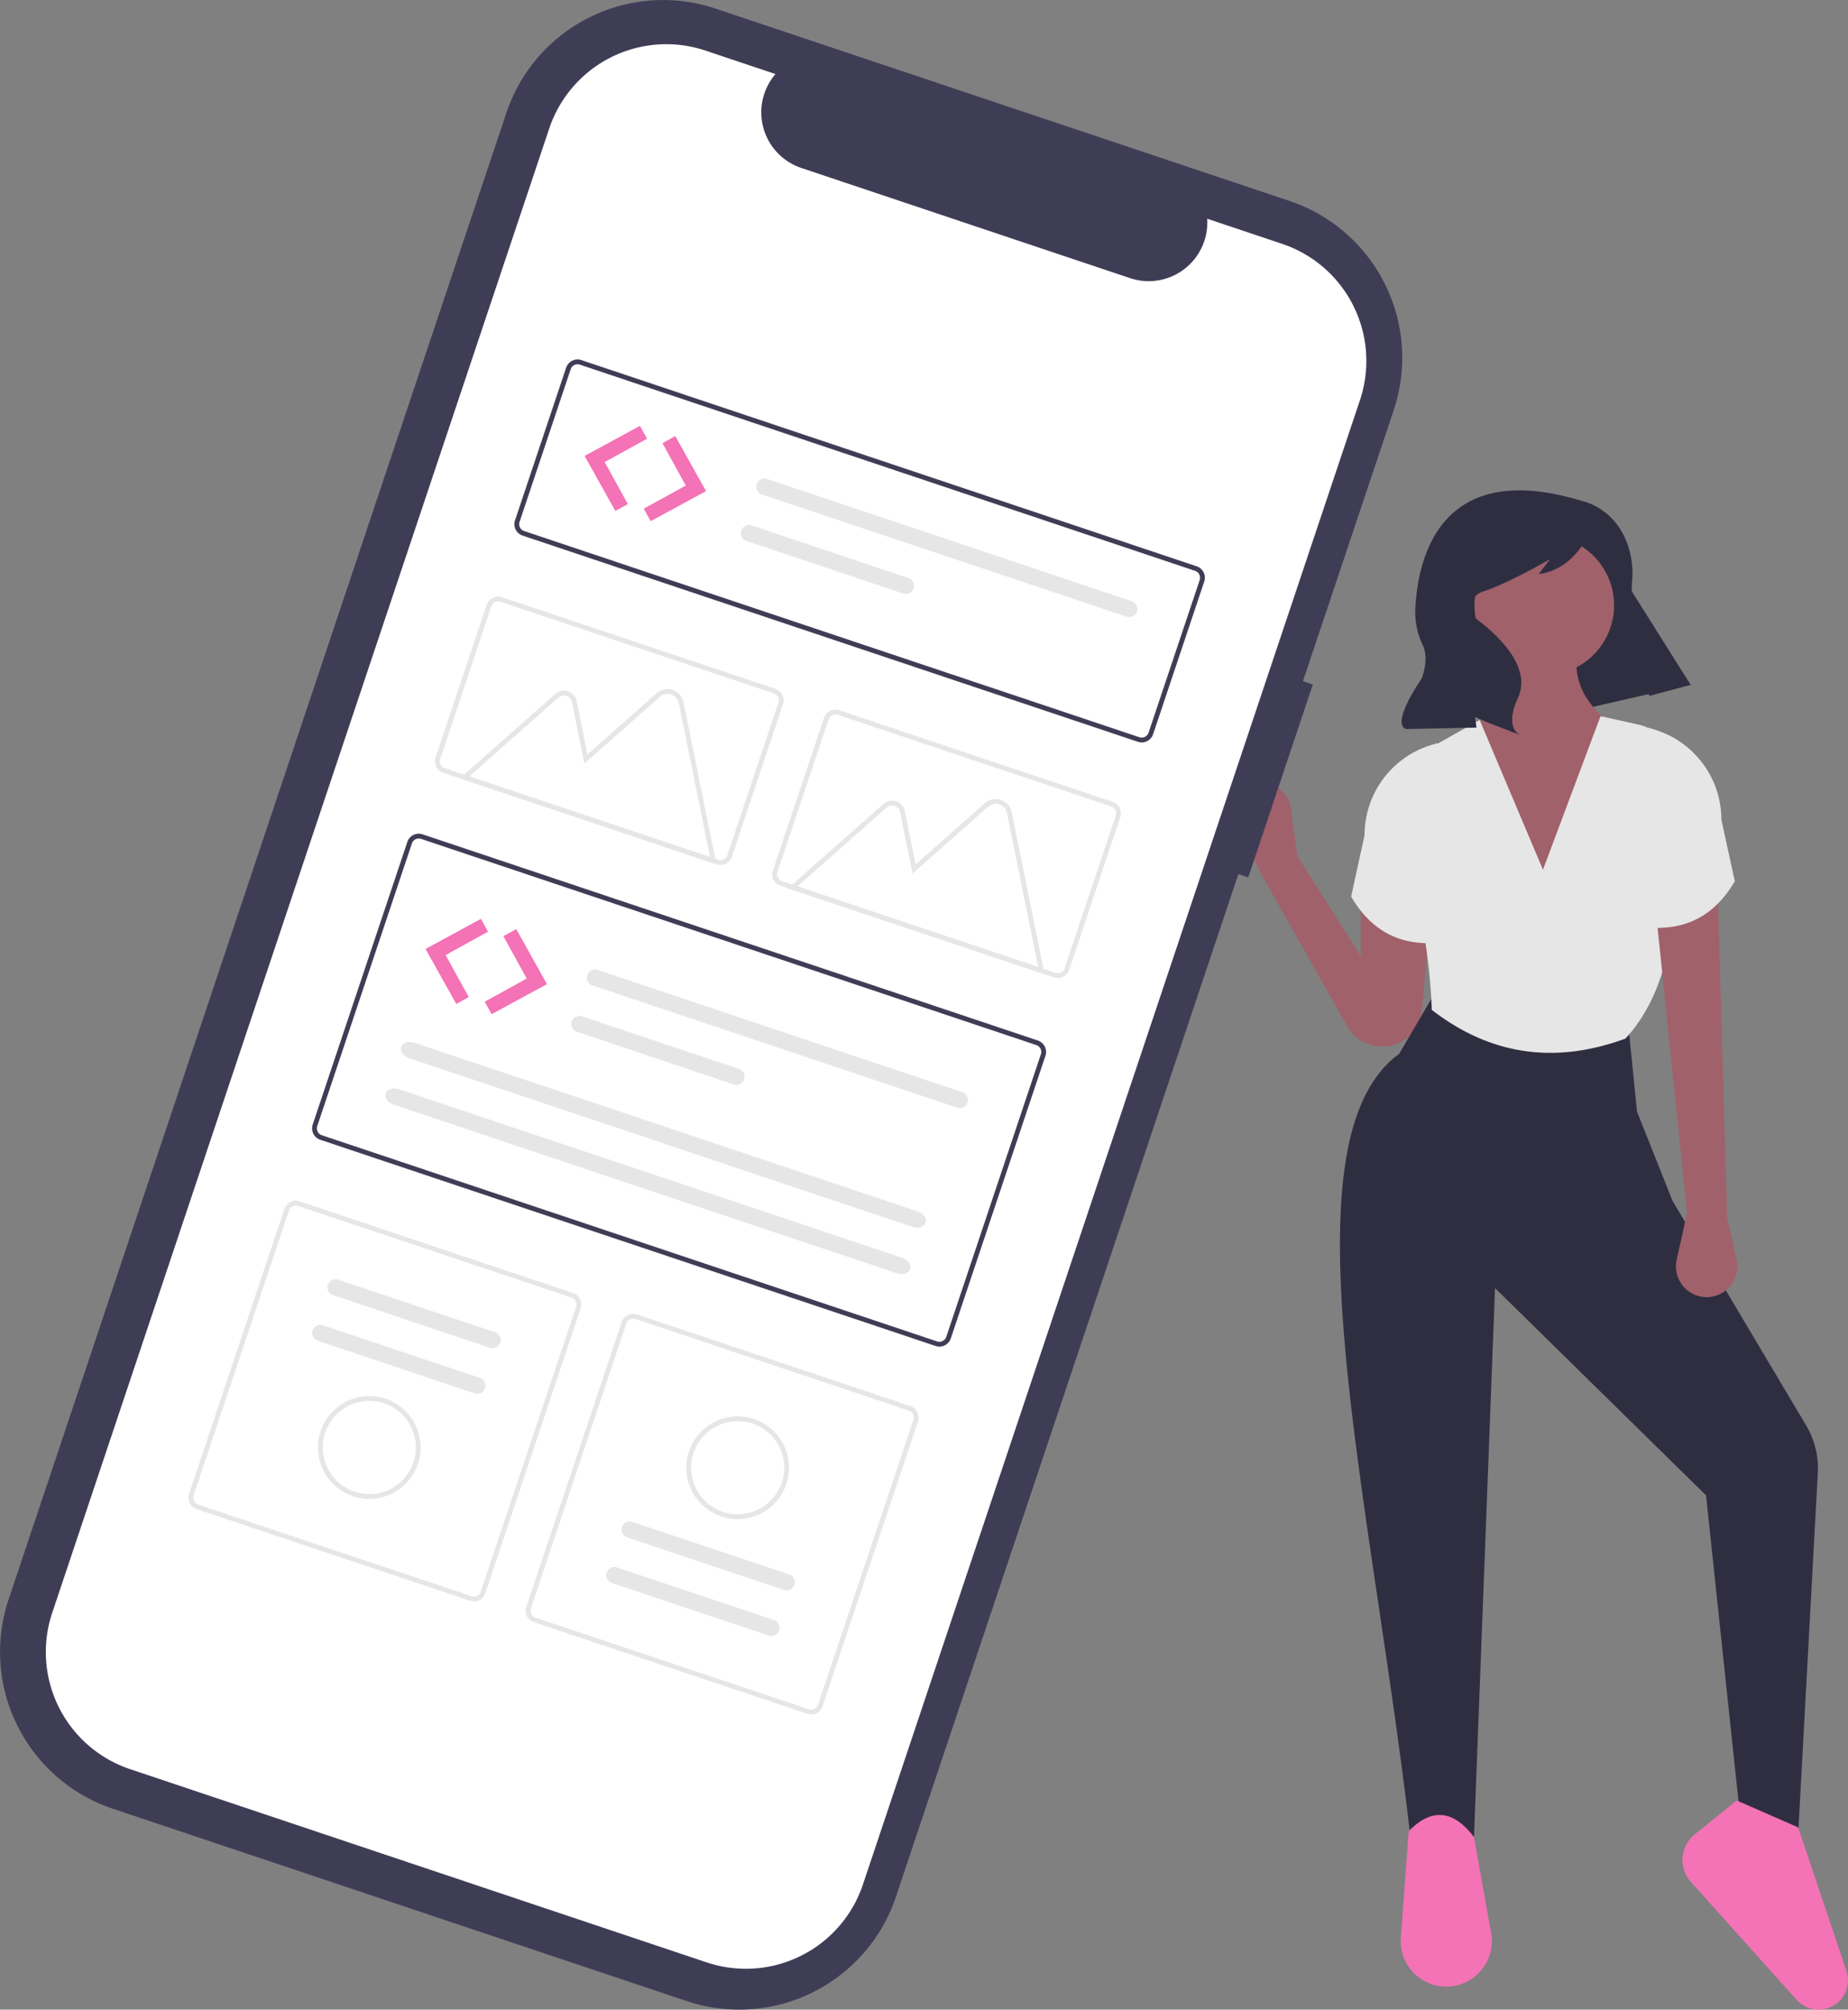 <svg xmlns="http://www.w3.org/2000/svg" data-name="Layer 1" width="708.735" height="770.409" viewBox="0 0 708.735 770.409" xmlns:xlink="http://www.w3.org/1999/xlink"><rect x="0" y="0" width="708.735" height="770.409" fill="#808080" stroke="none"/><polygon points="648.308 262.418 579.683 278.122 550.687 223.436 609.367 200.526 648.308 262.418" fill="#2f2e41"/><path d="M729.238,399.67l-9.499-18.546a11.11,11.11,0,0,1,6.469-15.636h0a11.11,11.11,0,0,1,14.424,9.036l2.585,18.525,24.278,38.256V408.498l27.221,2.943-3.81,40.645a15.343,15.343,0,0,1-5.635,10.504h0a15.343,15.343,0,0,1-23.002-4.395Z" transform="translate(-245.633 -64.796)" fill="#a0616a"/><path d="M935.234,768.256l-21.335,1.471-13.978-131.69-80.927-79.456-8.093,211.146H786.623c-14.807-129.643-50.318-267.625-4.414-300.901l12.507-21.335,75.777,13.978,2.943,29.428,13.605,34.184,51.255,86.111a32.296,32.296,0,0,1,4.496,18.274Z" transform="translate(-245.633 -64.796)" fill="#2f2e41"/><path d="M800.299,826.376h0a17.484,17.484,0,0,1-17.436-18.775l3.023-40.816c8.957-9.178,17.266-7.978,25.014,2.207l6.607,36.812A17.484,17.484,0,0,1,800.299,826.376Z" transform="translate(-245.633 -64.796)" fill="#f472b6"/><path d="M943.09,835.204h0a11.269,11.269,0,0,1-8.384-3.739l-40.594-45.201a12.631,12.631,0,0,1,1.474-18.277l16.106-12.974,23.542,10.3L953.769,820.338A11.269,11.269,0,0,1,943.09,835.204Z" transform="translate(-245.633 -64.796)" fill="#f472b6"/><circle cx="592.254" cy="232.065" r="26.766" fill="#a0616a"/><path d="M853.204,411.073H819.361l-7.725-67.317c8.237-11.61,10.915-23.74,7.725-36.417h33.842c-5.218,11.385-4.322,22.784,9.196,34.21Z" transform="translate(-245.633 -64.796)" fill="#a0616a"/><path d="M869.021,462.94c-26.512,9.729-51.368,6.722-74.306-11.036-.554-21.261-5.747-47.639-13.016-76.308a20.182,20.182,0,0,1,9.663-22.551l21.746-12.232L837.386,398.199l22.071-58.856,14.676,3.261a16.7,16.7,0,0,1,12.995,14.86C890.975,401.115,889.825,440.472,869.021,462.94Z" transform="translate(-245.633 -64.796)" fill="#e6e6e6"/><path d="M797.658,426.155c-15.354,1.486-26.382-4.857-33.842-17.657l5.15-23.581a36.085,36.085,0,0,1,25.219-34.41l2.738-.865Z" transform="translate(-245.633 -64.796)" fill="#e6e6e6"/><path d="M908.013,531.36l3.638,16.371a11.77,11.77,0,0,1-13.235,14.193h0a11.77,11.77,0,0,1-9.745-14.185l3.972-17.928-11.85-114.69,23.542-10.3Z" transform="translate(-245.633 -64.796)" fill="#a0616a"/><path d="M877.114,420.27c15.354,1.486,26.382-4.857,33.842-17.657l-5.15-23.581a36.085,36.085,0,0,0-25.219-34.41l-2.738-.865Z" transform="translate(-245.633 -64.796)" fill="#e6e6e6"/><path d="M852.487,256.89s15.202,2.86,18.718,21.82a34.807,34.807,0,0,1,.298,9.681c-.351,3.65.158,11.358,8.083,20.434a198.701,198.701,0,0,1,14.429,18.531h0l-15.885,4.229-7.097-26.319a134.635,134.635,0,0,0-15.732-36.159l-.146-.234s-5.276,14.097-19.417,16.03l4.36-5.741s-16.531,9.556-25.897,12.475a6.154,6.154,0,0,0-1.986,10.7q.1.078.203.157c6.889,5.232,20.942,17.717,15.39,29.794s.923,14.279.923,14.279l-11.939-4.542-5.464-2.34.552,4.04-26.676.559s-7.209-.044,5.596-19.286c0,0,3.09-7.215.553-12.727a29.279,29.279,0,0,1-2.957-13.416C789.201,279.456,797.373,239.99,852.487,256.89Z" transform="translate(-245.633 -64.796)" fill="#2f2e41"/><path d="M749.127,327.216l-3.792-1.27,34.796-103.872a63.402,63.402,0,0,0-39.979-80.257l-0,0-0-0-220.067-73.72a63.402,63.402,0,0,0-80.257,39.979l-0.0 0L248.933,677.926a63.402,63.402,0,0,0,39.979,80.257h0l220.067,73.72a63.402,63.402,0,0,0,80.257-39.979l0-0L720.567,399.884l3.792,1.27Z" transform="translate(-245.633 -64.796)" fill="#3f3d56"/><path d="M737.338,158.27l-28.726-9.623a22.495,22.495,0,0,1-29.592,22.77L552.946,129.184a22.495,22.495,0,0,1-9.905-36.001L516.211,84.195a47.348,47.348,0,0,0-59.935,29.856L265.662,683.065a47.348,47.348,0,0,0,29.856,59.935h0l221.127,74.075a47.348,47.348,0,0,0,59.935-29.856h0L767.194,218.205A47.348,47.348,0,0,0,737.338,158.27Z" transform="translate(-245.633 -64.796)" fill="#fff"/><path d="M682.038,349.168,446.052,270.115a4.614,4.614,0,0,1-2.906-5.834l19.61-58.538a4.614,4.614,0,0,1,5.834-2.906l235.986,79.053a4.614,4.614,0,0,1,2.906,5.834l-19.61,58.538A4.614,4.614,0,0,1,682.038,349.168ZM468.004,204.585a2.768,2.768,0,0,0-3.5,1.744l-19.61,58.538a2.768,2.768,0,0,0,1.744,3.5l235.985,79.053a2.768,2.768,0,0,0,3.5-1.744l19.61-58.538a2.768,2.768,0,0,0-1.744-3.5Z" transform="translate(-245.633 -64.796)" fill="#3f3d56"/><path d="M604.449,580.783,368.464,501.73a4.614,4.614,0,0,1-2.906-5.834l36.298-108.357a4.614,4.614,0,0,1,5.834-2.906l235.985,79.053a4.614,4.614,0,0,1,2.906,5.834l-36.298,108.357A4.614,4.614,0,0,1,604.449,580.783ZM407.104,386.381a2.768,2.768,0,0,0-3.5,1.744l-36.298,108.357a2.768,2.768,0,0,0,1.744,3.5l235.985,79.053a2.768,2.768,0,0,0,3.5-1.744l36.298-108.357a2.768,2.768,0,0,0-1.744-3.5Z" transform="translate(-245.633 -64.796)" fill="#3f3d56"/><path d="M649.84,439.48,544.957,404.346a4.614,4.614,0,0,1-2.906-5.834l19.61-58.538a4.614,4.614,0,0,1,5.834-2.906l104.883,35.135a4.614,4.614,0,0,1,2.906,5.834l-19.61,58.538A4.614,4.614,0,0,1,649.84,439.48ZM566.909,338.816a2.768,2.768,0,0,0-3.5,1.744L543.799,399.097a2.768,2.768,0,0,0,1.744,3.5l104.883,35.135a2.768,2.768,0,0,0,3.5-1.744l19.61-58.538a2.768,2.768,0,0,0-1.744-3.5Z" transform="translate(-245.633 -64.796)" fill="#e6e6e6"/><path d="M425.915,678.456,321.032,643.321a4.614,4.614,0,0,1-2.906-5.834l36.591-109.231a4.614,4.614,0,0,1,5.834-2.906L465.434,560.485a4.614,4.614,0,0,1,2.906,5.834L431.749,675.55A4.614,4.614,0,0,1,425.915,678.456ZM359.966,527.098a2.768,2.768,0,0,0-3.5,1.744l-36.591,109.231a2.768,2.768,0,0,0,1.744,3.5l104.883,35.135a2.768,2.768,0,0,0,3.5-1.744l36.591-109.231a2.768,2.768,0,0,0-1.744-3.5Z" transform="translate(-245.633 -64.796)" fill="#e6e6e6"/><path d="M555.27,721.788,450.387,686.654a4.614,4.614,0,0,1-2.906-5.834l36.591-109.231a4.614,4.614,0,0,1,5.834-2.906l104.883,35.135a4.614,4.614,0,0,1,2.906,5.834L561.104,718.882A4.614,4.614,0,0,1,555.27,721.788ZM489.321,570.431a2.768,2.768,0,0,0-3.5,1.744l-36.591,109.231a2.768,2.768,0,0,0,1.744,3.5l104.883,35.135a2.768,2.768,0,0,0,3.5-1.744l36.591-109.231a2.768,2.768,0,0,0-1.744-3.5Z" transform="translate(-245.633 -64.796)" fill="#e6e6e6"/><path d="M474.839,436.621a3.129,3.129,0,1,0-2.023,5.922l.036.012,139.869,46.854a3.129,3.129,0,1,0,2.02-5.923l-.032-.011Z" transform="translate(-245.633 -64.796)" fill="#e6e6e6"/><path d="M468.876,454.422a3.129,3.129,0,1,0-2.023,5.922l.036.012L527.074,480.517a3.129,3.129,0,0,0,1.988-5.934Z" transform="translate(-245.633 -64.796)" fill="#e6e6e6"/><path d="M404.575,464.535c-2.257-.756-4.539-.04-5.087,1.596s.843,3.582,3.1,4.338l192.976,64.645c2.257.756,4.539.04,5.087-1.596s-.843-3.582-3.1-4.338Z" transform="translate(-245.633 -64.796)" fill="#e6e6e6"/><path d="M398.612,482.336c-2.257-.756-4.539-.04-5.087,1.596s.843,3.582,3.1,4.338L589.6,552.915c2.257.756,4.539.04,5.087-1.596s-.843-3.582-3.1-4.338Z" transform="translate(-245.633 -64.796)" fill="#e6e6e6"/><path d="M539.829,248.418a3.129,3.129,0,0,0-2,5.93l.012.004,139.869,46.854a3.129,3.129,0,0,0,1.988-5.934Z" transform="translate(-245.633 -64.796)" fill="#e6e6e6"/><path d="M533.866,266.22a3.129,3.129,0,1,0-2,5.93l.012.004L592.064,292.315a3.129,3.129,0,0,0,1.988-5.934Z" transform="translate(-245.633 -64.796)" fill="#e6e6e6"/><path d="M520.389,396.127l-98.389-32.959,36.589-32.349a4.986,4.986,0,0,1,8.19,2.743l4.152,20.446,26.577-23.496a6.243,6.243,0,0,1,10.253,3.435Zm-94.776-33.693,92.334,30.931-11.993-59.051a4.399,4.399,0,0,0-7.225-2.42l-28.969,25.611-4.788-23.575a3.142,3.142,0,0,0-5.161-1.729Z" transform="translate(-245.633 -64.796)" fill="#e6e6e6"/><path d="M646.247,438.289l-98.389-32.959,36.589-32.349a4.986,4.986,0,0,1,8.19,2.743l4.152,20.446,26.577-23.496a6.243,6.243,0,0,1,10.253,3.435Zm-94.776-33.693,92.334,30.931-11.993-59.051a4.399,4.399,0,0,0-7.225-2.42L595.618,399.666l-4.788-23.575a3.142,3.142,0,0,0-5.161-1.729Z" transform="translate(-245.633 -64.796)" fill="#e6e6e6"/><path d="M520.485,396.148,415.602,361.013a4.614,4.614,0,0,1-2.906-5.834l19.61-58.538a4.614,4.614,0,0,1,5.834-2.906l104.883,35.135a4.614,4.614,0,0,1,2.906,5.834l-19.61,58.538A4.614,4.614,0,0,1,520.485,396.148ZM437.554,295.483a2.768,2.768,0,0,0-3.5,1.744l-19.61,58.538a2.768,2.768,0,0,0,1.744,3.5l104.883,35.135a2.768,2.768,0,0,0,3.5-1.744l19.61-58.538a2.768,2.768,0,0,0-1.744-3.5Z" transform="translate(-245.633 -64.796)" fill="#e6e6e6"/><path d="M375.354,555.362a3.129,3.129,0,0,0-2.018,5.924l.031.01,60.186,20.162a3.129,3.129,0,1,0,1.988-5.934Z" transform="translate(-245.633 -64.796)" fill="#e6e6e6"/><path d="M369.498,572.842a3.129,3.129,0,0,0-1.988,5.934l60.186,20.162a3.129,3.129,0,0,0,1.988-5.934Z" transform="translate(-245.633 -64.796)" fill="#e6e6e6"/><path d="M381.02,638.363A19.695,19.695,0,1,1,405.951,625.944h0A19.718,19.718,0,0,1,381.02,638.363Zm11.926-35.603a17.852,17.852,0,1,0,11.257,22.598h0a17.873,17.873,0,0,0-11.257-22.598Z" transform="translate(-245.633 -64.796)" fill="#e6e6e6"/><path d="M540.467,691.776a3.129,3.129,0,1,0,2.018-5.924l-.031-.01L482.269,665.681a3.129,3.129,0,0,0-2.018,5.924l.031.01Z" transform="translate(-245.633 -64.796)" fill="#e6e6e6"/><path d="M546.323,674.296a3.129,3.129,0,1,0,1.988-5.934l-60.186-20.162a3.129,3.129,0,0,0-2.018,5.924l.031.01Z" transform="translate(-245.633 -64.796)" fill="#e6e6e6"/><path d="M534.801,608.775a19.695,19.695,0,1,1-24.931,12.419h0A19.718,19.718,0,0,1,534.801,608.775ZM522.875,644.378a17.852,17.852,0,1,0-11.257-22.598h0A17.873,17.873,0,0,0,522.875,644.378Z" transform="translate(-245.633 -64.796)" fill="#e6e6e6"/><path id="e72023ff-0082-4fca-8d72-e00ad2ae90fe-368" data-name="Path 37" d="M491.074,228.044l-21.246,11.533,11.8,21.099,4.794-2.641-8.877-16.112,16.245-8.951Z" transform="translate(-245.633 -64.796)" fill="#f472b6"/><path id="b083f72c-d34c-4f98-b37f-92bc69d235e2-369" data-name="Path 38" d="M504.612,231.963l11.799,21.099-21.245,11.533-2.641-4.794,16.112-8.878-8.952-16.246Z" transform="translate(-245.633 -64.796)" fill="#f472b6"/><path id="ba479c6e-ee66-4ff8-ba8d-25a42d4df816-370" data-name="Path 37" d="M430.074,417.044l-21.246,11.533,11.8,21.099,4.794-2.641-8.877-16.112,16.245-8.951Z" transform="translate(-245.633 -64.796)" fill="#f472b6"/><path id="a30ddd6a-0b21-4fb7-ac0e-8428853b1754-371" data-name="Path 38" d="M443.612,420.963l11.799,21.099-21.245,11.533-2.641-4.794,16.112-8.878-8.952-16.246Z" transform="translate(-245.633 -64.796)" fill="#f472b6"/></svg>